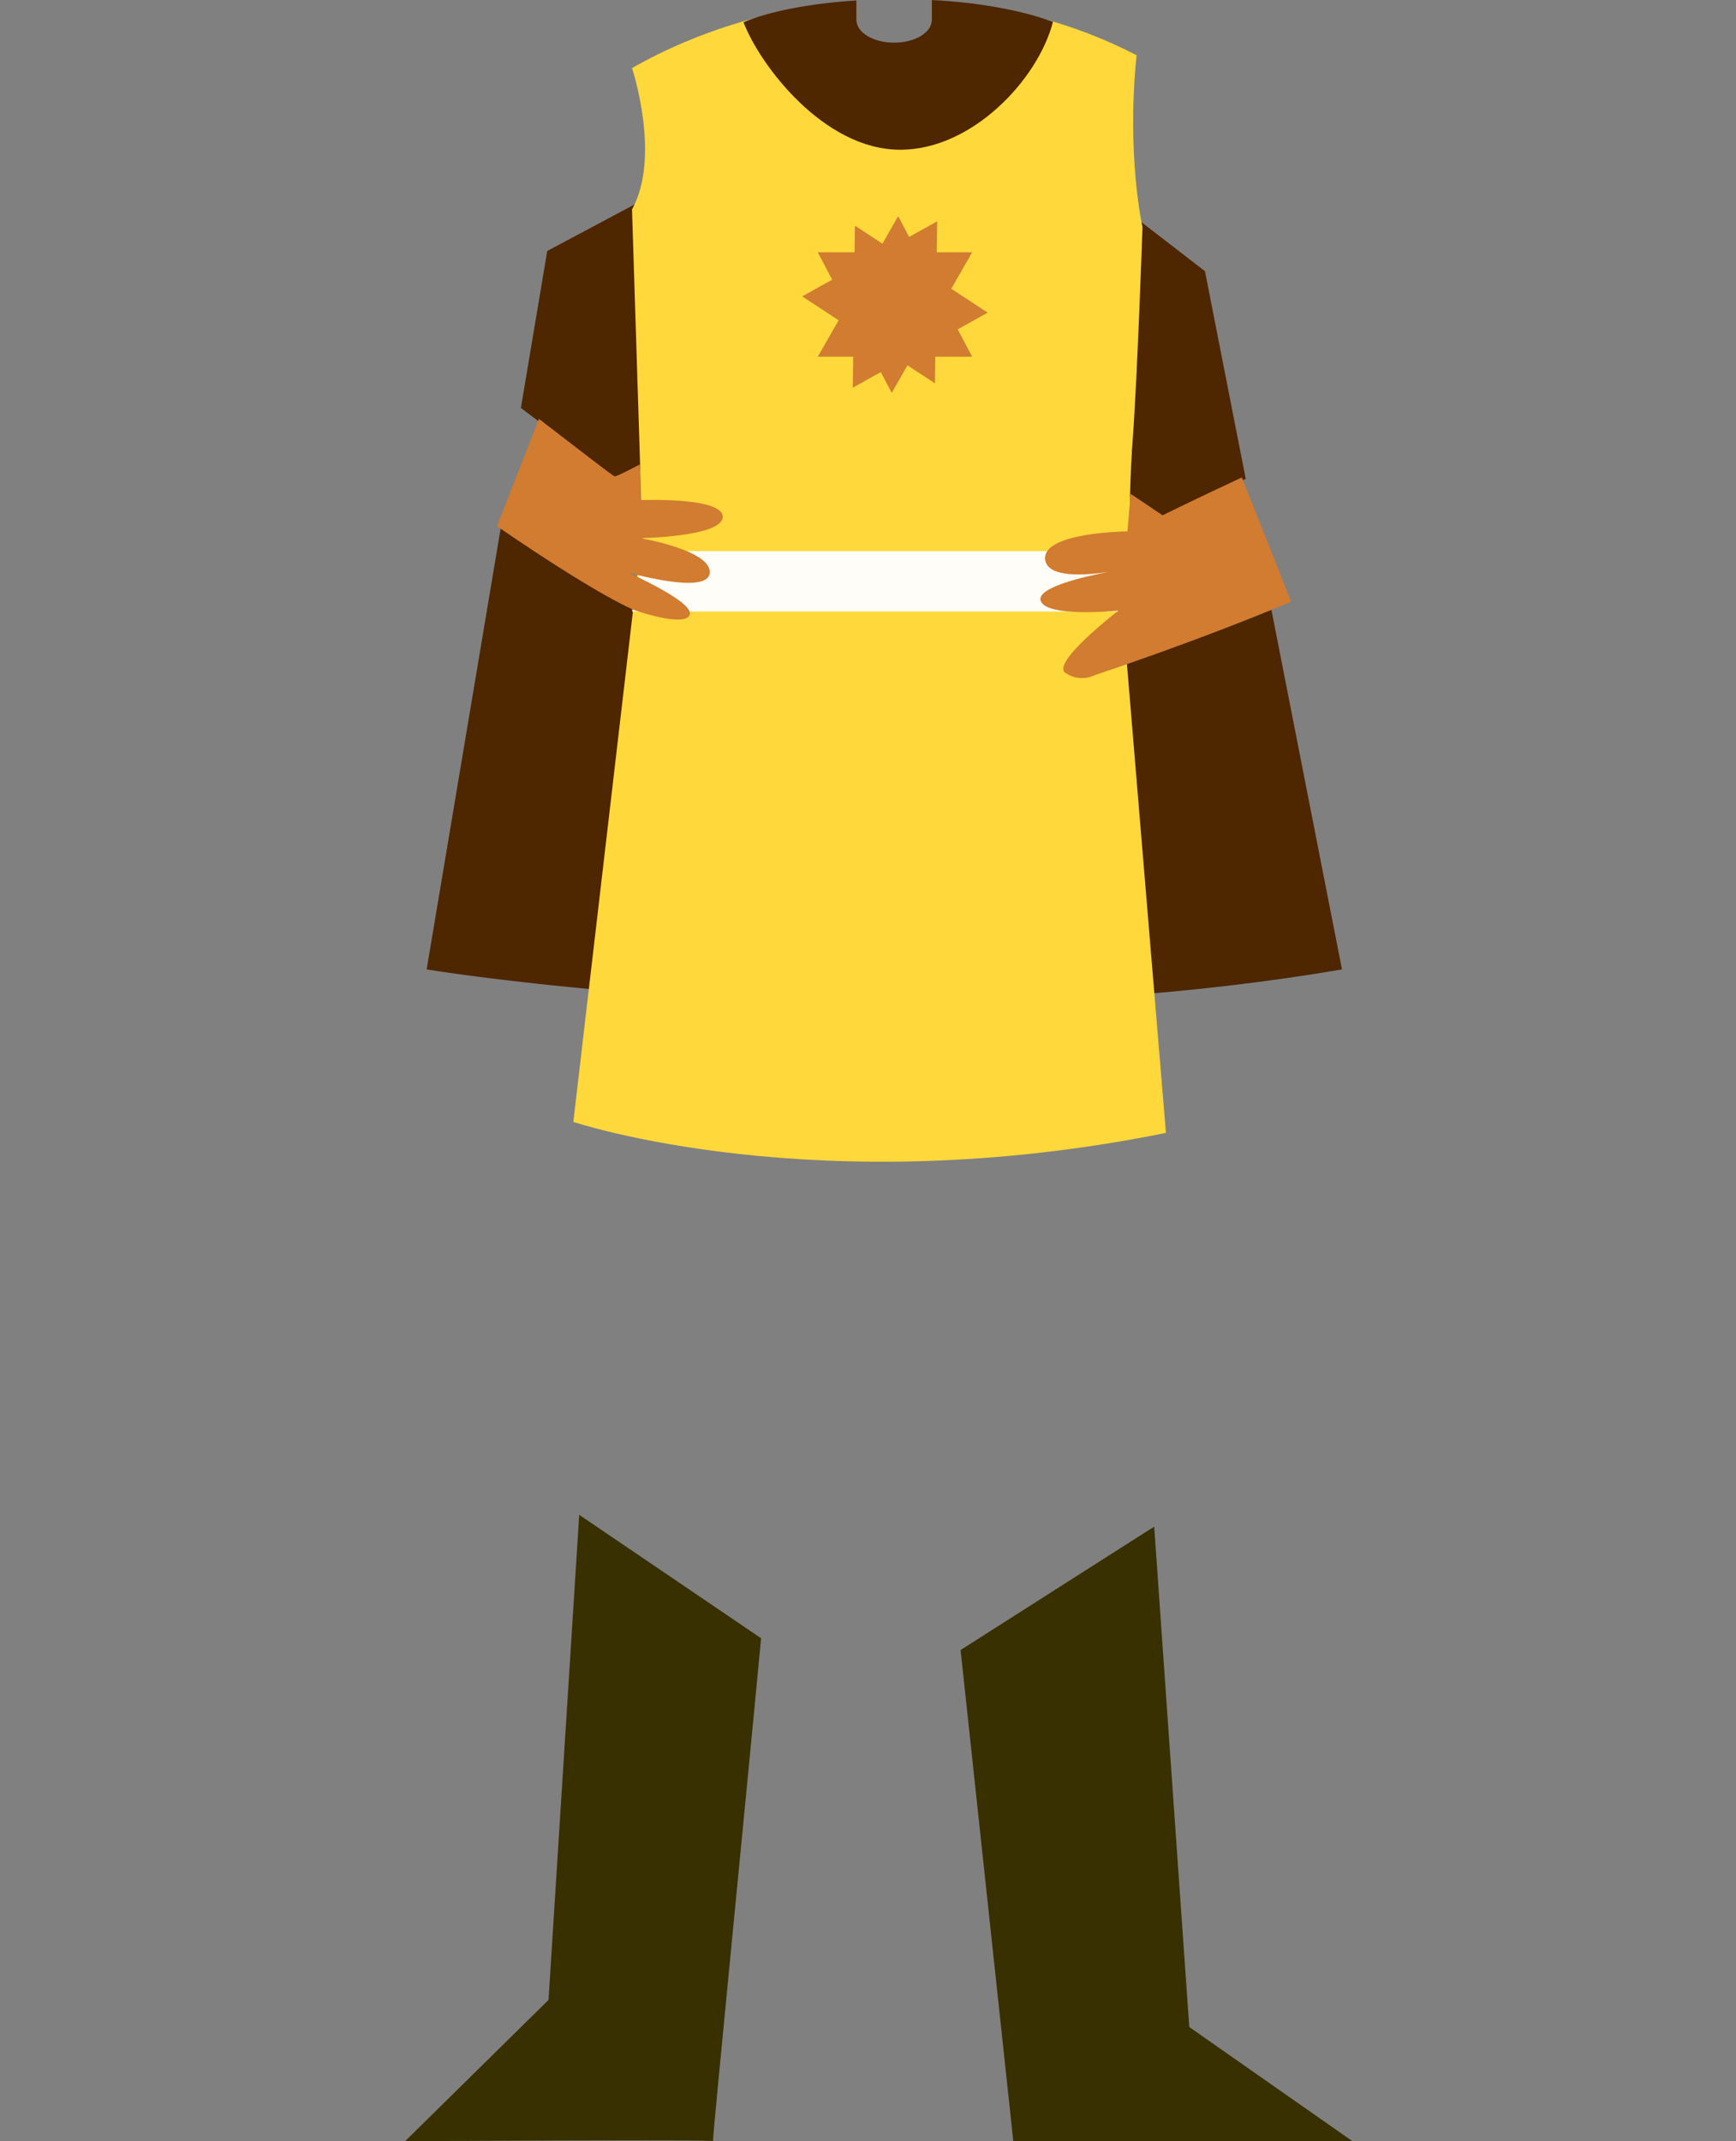 <svg width="60" height="74" viewBox="0 0 60 74" fill="none" xmlns="http://www.w3.org/2000/svg">
<rect x="0" y="0" width="60" height="74" fill="#808080" stroke="none"/>
<path fill-rule="evenodd" clip-rule="evenodd" d="M41.646 9.372L43.055 16.549C41.456 17.26 40.158 17.873 40.158 17.873L39.055 17.16L39.437 7.668L41.646 9.372ZM18.003 14.099L18.914 8.673L22.006 7.027L22.205 16.189C22.205 16.189 21.443 16.591 21.344 16.591C21.31 16.591 20.7 16.13 19.825 15.469C19.292 15.067 18.662 14.591 18.003 14.099ZM17.309 18.233L14.746 33.503C14.746 33.503 17.214 33.911 21.153 34.248L21.973 21.039C20.874 20.544 19.135 19.461 17.309 18.233ZM28.388 34.648C28.477 33.729 28.528 33.211 28.528 33.211L30.779 33.412L30.914 34.684C30.051 34.681 29.208 34.669 28.388 34.648ZM38.625 34.426L37.819 23.179C37.819 23.179 40.767 22.25 43.931 21.013L46.382 33.503C43.784 33.946 41.173 34.242 38.625 34.426Z" fill="#4E2600"/>
<path fill-rule="evenodd" clip-rule="evenodd" d="M29.603 0.938C29.603 1.371 30.186 1.722 30.903 1.722C31.622 1.722 32.203 1.371 32.203 0.938V0.007C34.676 0.154 37.109 0.781 39.283 1.909C38.926 5.382 39.487 7.848 39.487 7.848C39.487 7.848 39.31 13.105 39.138 15.345C38.967 17.584 39.081 19.858 39.081 19.858L38.717 20.062H22.25L21.844 7.238C22.858 5.406 21.844 2.352 21.844 2.352C24.189 1.02 26.874 0.237 29.603 0.03V0.938Z" fill="#FFD83B"/>
<path d="M22.047 19.656L19.816 38.772C19.816 38.772 28.217 41.598 40.298 39.152L38.676 19.656H22.047Z" fill="#FFD83B"/>
<path d="M38.879 19.046H22.25L21.844 21.133H38.676L38.879 19.046Z" fill="#FFFDF7"/>
<path d="M22.152 17.283L22.119 16.047C22.119 16.047 21.344 16.463 21.244 16.463C21.197 16.463 20.054 15.571 18.628 14.477L17.178 18.186C19.02 19.449 20.773 20.562 21.883 21.071C21.883 21.071 23.633 21.695 23.835 21.256C24.037 20.817 21.681 19.777 21.681 19.777C21.681 19.777 24.463 20.585 24.531 19.8C24.598 19.015 22.13 18.599 22.13 18.599C22.13 18.599 24.98 18.553 24.98 17.86C24.98 17.168 22.152 17.283 22.152 17.283Z" fill="#D17C30"/>
<path d="M24.643 73.999C24.606 74.019 25.866 61.319 26.305 56.617L20.019 52.352L18.958 69.117L14 74C14 74 24.776 73.932 24.643 73.999Z" fill="#383000"/>
<path d="M39.892 52.759L33.2 57.024L35.022 74H46.745L41.104 70.053L39.892 52.759Z" fill="#383000"/>
<path fill-rule="evenodd" clip-rule="evenodd" d="M29.603 0.694C29.603 1.126 30.186 1.475 30.903 1.475C31.622 1.475 32.203 1.126 32.203 0.694V0C33.715 0.08 35.201 0.32 36.393 0.753C35.88 2.742 33.606 5.175 31.114 5.175C28.462 5.175 26.258 2.237 25.697 0.769C26.611 0.382 28.029 0.116 29.603 0.015V0.694Z" fill="#4E2600"/>
<path d="M40.18 17.808L39.077 17.066L38.967 18.365C38.967 18.365 36.055 18.389 36.121 19.316C36.17 20.002 37.577 19.877 38.31 19.765C37.496 19.921 35.833 20.297 35.967 20.755C36.144 21.358 38.658 21.102 38.658 21.102C38.658 21.102 36.298 22.912 36.828 23.26C37.357 23.608 37.842 23.33 37.842 23.33C37.842 23.33 41.223 22.221 44.628 20.795L42.921 16.5C41.395 17.21 40.18 17.808 40.18 17.808Z" fill="#D17C30"/>
<path d="M33.101 11.381L34.138 10.805L32.878 9.98L33.599 8.72H32.375L32.39 7.65L31.421 8.188L31.043 7.471L30.499 8.422L29.55 7.8L29.537 8.72H28.264L28.762 9.666L27.725 10.243L28.985 11.068L28.264 12.328H29.488L29.474 13.398L30.442 12.859L30.82 13.577L31.364 12.626L32.314 13.248L32.326 12.328H33.599L33.101 11.381Z" fill="#D17C30"/>
</svg>
